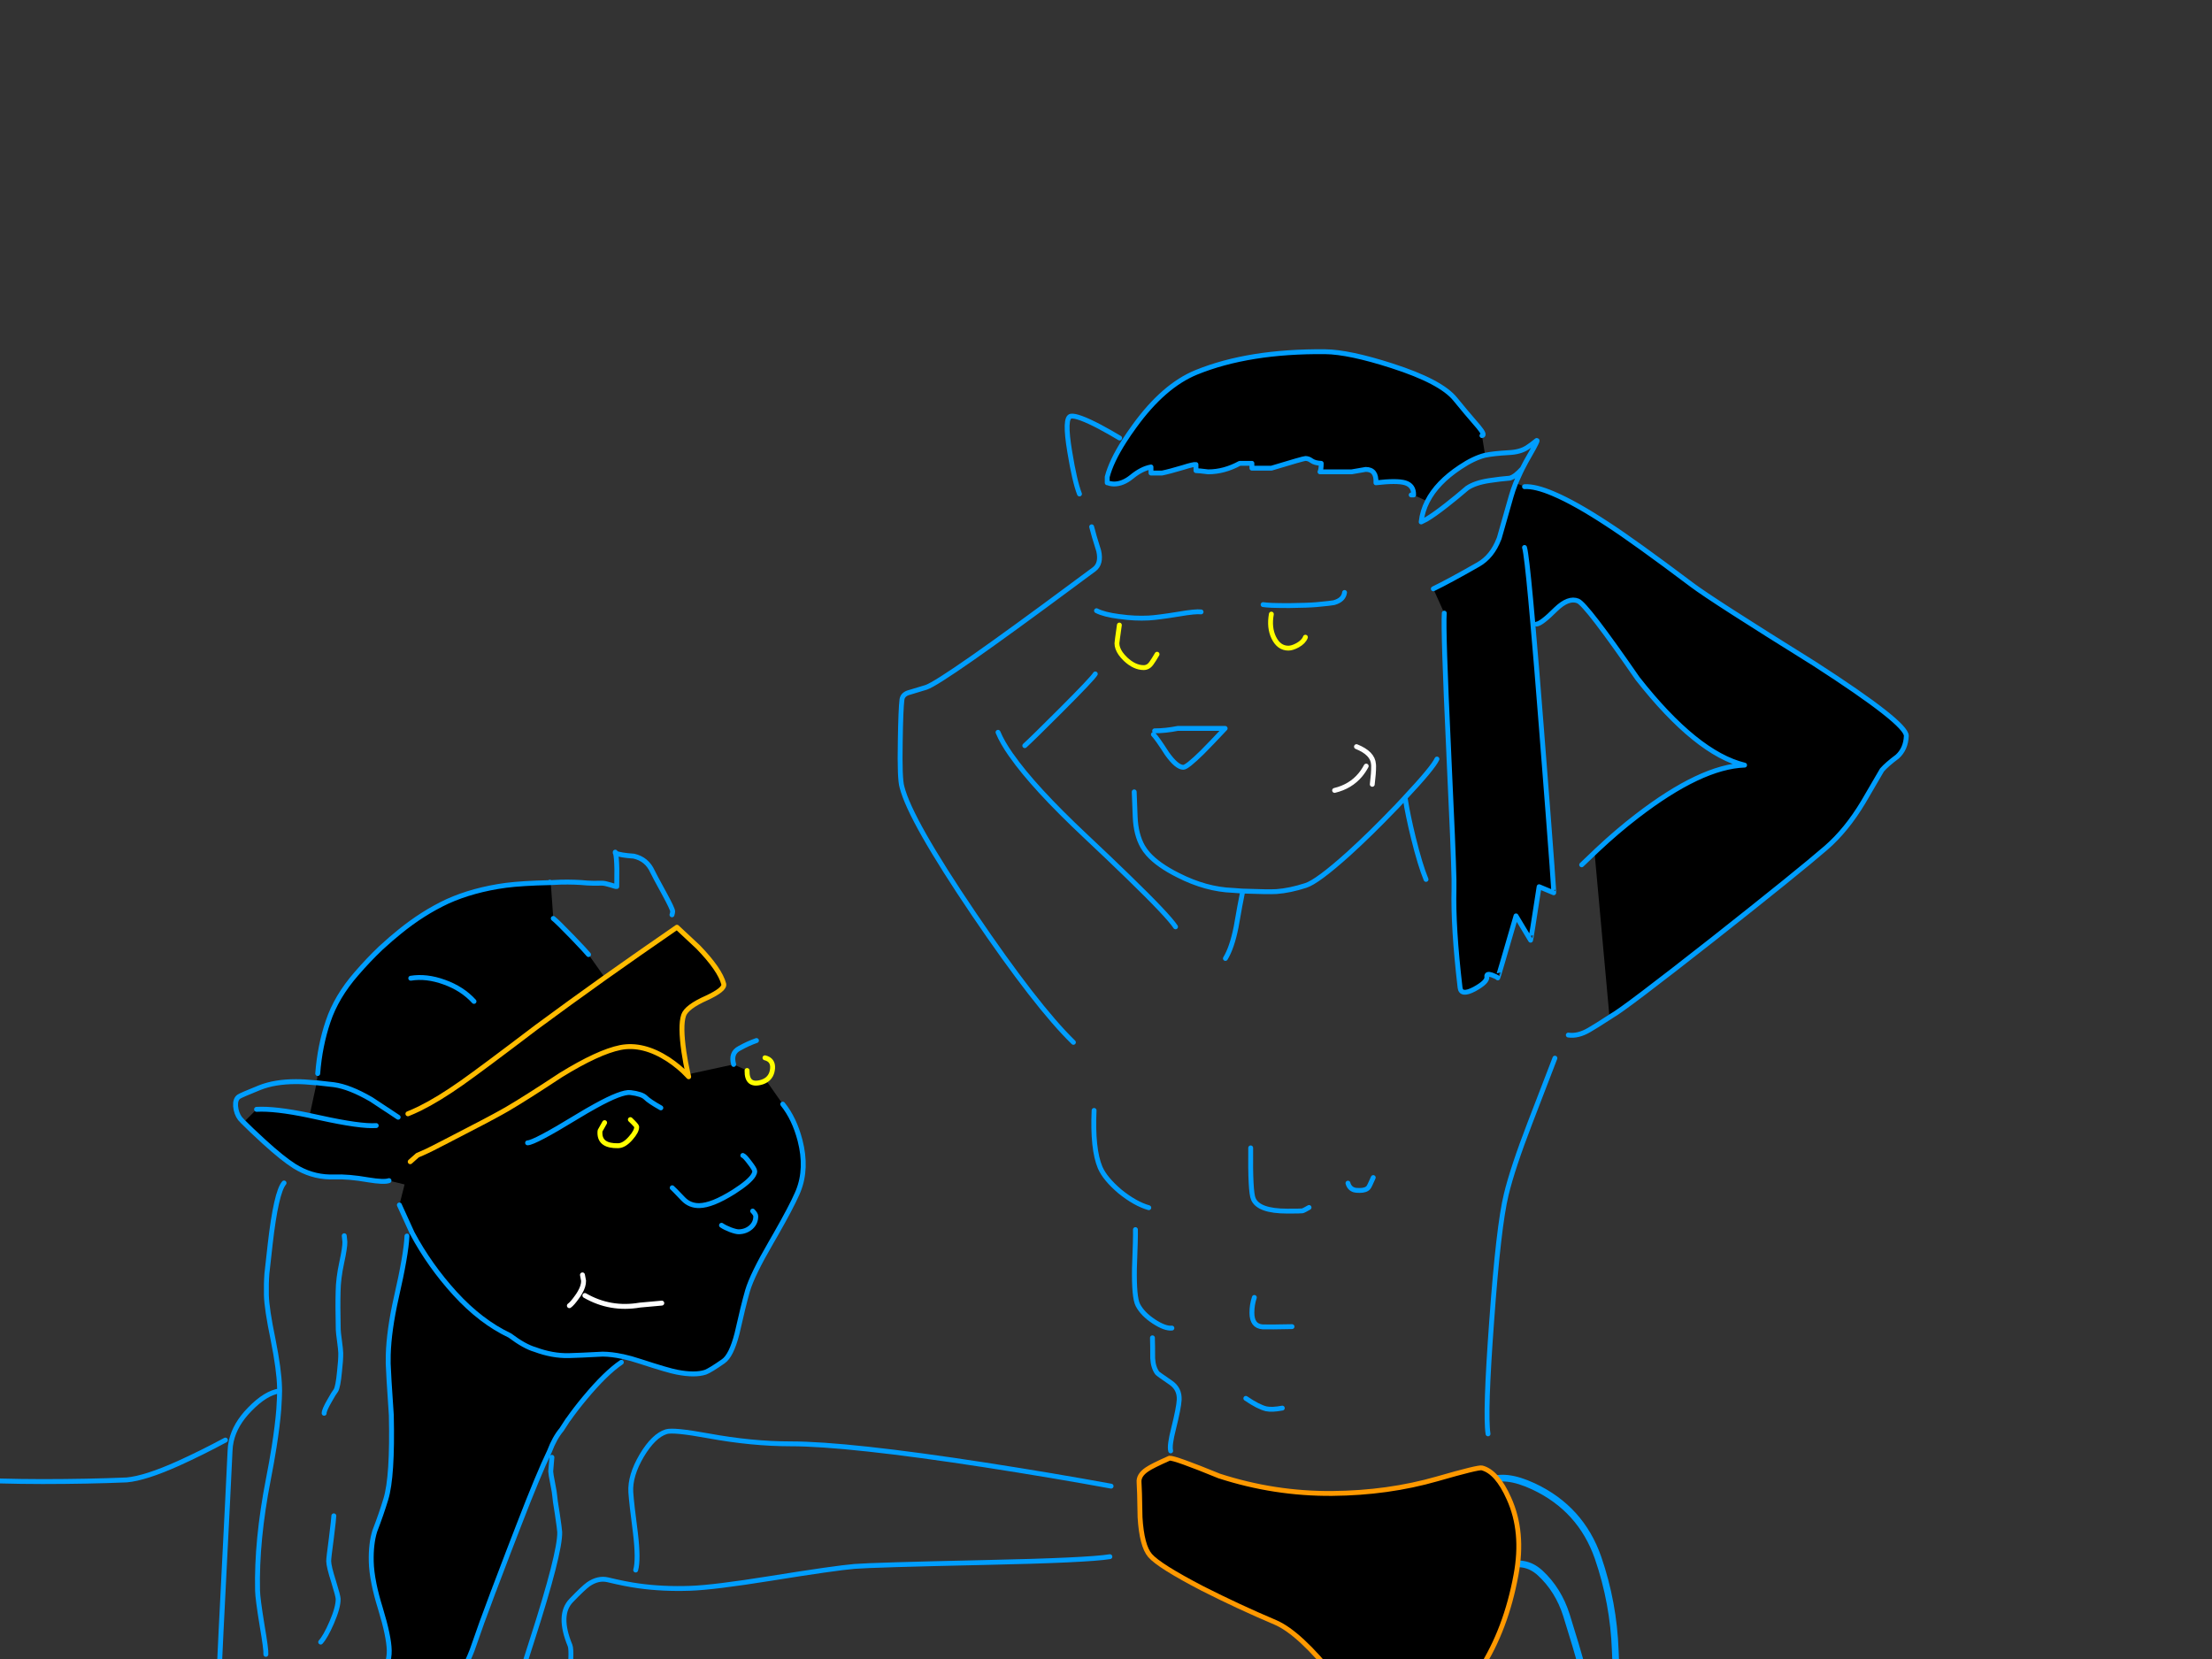 <?xml version="1.0" encoding="utf-8"?>
<svg id="EdithAnim13" image-rendering="inherit" baseProfile="basic" version="1.1" x="0px" y="0px" width="800" height="600" xmlns="http://www.w3.org/2000/svg" xmlns:xlink="http://www.w3.org/1999/xlink">
  <rect width="100%" height="100%" fill="#333333" stroke="none"/>
  <g id="22_Avatarf129r1" overflow="visible">
    <g id="Avatar-Manf0r1">
      <g id="Tailf0r1">
        <path id="Layer6_0_1_STROKES" stroke="#009EFF" stroke-width="2.42" stroke-linejoin="round" stroke-linecap="round" fill="none" d="M586.087,632.512 Q584.86,614.731 584.18,596.939 583.57,579.687 577.96,563.395 571.794,545.649 554.627,537.582 533.766,527.861 530.753,549.615 530.313,552.785 532.386,555.565 537.288,562.247 544.255,566.523 551.535,563.862 557.013,568.881 563.608,574.976 566.513,584.116 573.302,605.686 578.71,627.436 580.239,633.522 579.216,639.697" test="Tail_2.3242325232423263e+312.3242325232423263e+31_2.3242325232423263e+312.3242325232423263e+31_2.3242325232423263e+312.3242325232423263e+31_2.3242325232423263e+312.3242325232423263e+31_2.3242325232423263e+312.3242325232423263e+31_2.3242325232423263e+312.3242325232423263e+31_2.3242325232423263e+312.3242325232423263e+31_2.3242325232423263e+312.3242325232423263e+31_2.3242325232423263e+312.3242325232423263e+31_2.3242325232423263e+312.3242325232423263e+31_2.3242325232423263e+312.3242325232423263e+31_2.3242325232423263e+312.3242325232423263e+31_2.3242325232423263e+312.3242325232423263e+31_2.3242325232423263e+312.3242325232423263e+31_2.3242325232423263e+312.3242325232423263e+31_2.3242325232423263e+312.3242325232423263e+31_2.3242325232423263e+312.3242325232423263e+31_2.3242325232423263e+312.3242325232423263e+31_2323"/>
      </g>
      <path fill="#000" stroke="none" d="M545.732,541.972 Q541.422,532.298 535.969,530.891 534.738,530.539 519.786,534.848 502.021,539.949 481.88,540.125 460.948,540.301 440.895,533.793 424.8,527.197 422.953,527.373 416.621,530.187 414.862,531.418 411.696,533.529 411.96,536.168 412.136,538.102 412.312,548.744 412.927,559.035 415.918,562.553 419.172,566.334 434.915,574.514 447.931,581.11 461.212,586.739 469.919,590.433 483.023,606.879 489.708,615.235 497.271,624.997 498.854,626.228 497.271,627.987 496.04,629.307 496.216,629.307 L508.705,625.437 Q524.624,620.424 535.442,603.625 544.676,589.201 548.282,569.589 551.185,554.021 545.732,541.972 M551.361,176.012 L548.194,174.693 Q548.149,174.804 548.106,174.869 547.153,177.303 546.523,179.53 544.852,185.511 542.214,194.658 542.154,194.818 542.038,194.922 539.628,201.324 534.65,204.156 524.184,210.137 518.379,212.951 L522.337,221.746 Q521.897,228.167 523.92,271.174 523.994,272.761 524.008,274.252 525.649,307.858 525.855,318.052 525.853,318.118 525.855,318.139 525.885,320.497 525.855,321.57 525.503,335.378 528.054,357.189 528.406,360.268 533.243,357.717 538.08,355.078 537.728,353.232 537.552,351.912 539.575,352.616 541.246,353.232 541.686,353.671 541.774,353.759 548.282,331.244 L553.559,340.039 Q553.647,340.127 556.638,320.69 L561.915,322.889 Q562.017,322.993 561.299,313.654 561.338,313.633 561.299,313.566 560.296,299.209 557.429,262.731 555.689,240.441 554.351,225.792 552.694,206.211 551.8,200.286 551.55,198.559 551.361,198 551.55,198.559 551.8,200.286 552.694,206.211 554.351,225.792 L555.758,225.704 Q557.517,225.528 562.706,220.339 567.279,215.942 570.709,217.349 573.788,218.668 592.257,245.405 613.541,272.493 630.955,276.715 615.3,277.243 592.081,295.097 584.869,300.637 577.746,307.322 L576.69,308.289 Q577.943,321.657 582.055,367.391 L583.023,367.304 Q587.596,364.753 619.61,339.599 650.48,315.237 660.419,306.618 667.806,300.198 673.875,290.083 676.953,284.894 680.647,278.474 682.406,276.451 686.188,273.637 689.266,270.822 689.442,266.161 689.618,261.588 656.197,240.04 619.17,216.997 612.046,211.632 591.114,195.889 581.351,189.557 569.721,181.931 561.827,178.563 555.267,175.771 551.361,176.012 M488.828,170.647 Q491.467,170.208 493.929,169.768 497.887,169.768 497.623,174.605 505.187,173.726 508.177,174.605 511.343,175.573 511.255,179.003 L516.18,181.289 Q519.639,174.566 528.054,168.976 532.891,165.722 537.025,164.667 537.09,164.653 537.113,164.579 L535.969,157.543 Q537.289,157.455 534.738,154.377 530.077,149.012 526.295,144.35 521.194,138.018 503.428,132.301 487.861,127.288 479.242,127.2 451.625,126.936 432.628,134.676 420.843,139.513 410.289,154.113 408.266,156.88 406.595,159.39 401.879,166.865 400.438,172.494 L400.438,174.605 Q400.614,174.605 401.406,174.869 402.285,175.045 402.901,175.045 406.067,175.045 409.233,172.494 412.839,169.504 416.269,168.888 L416.269,171.087 420.227,171.087 Q422.866,170.559 427.879,169.064 431.749,167.833 432.54,168.009 L432.54,170.208 Q433.42,170.208 436.938,170.647 442.742,170.647 448.371,167.569 L452.769,167.569 452.769,169.328 459.805,169.328 Q471.414,165.81 472.118,165.81 473.261,165.81 474.316,166.602 475.548,167.481 477.834,167.569 477.834,169.768 477.395,170.647 L488.828,170.647Z" test="Avatar Man" stroke-width="1.759"/>
      <path id="Layer5_0_1_STROKES" stroke="#009EFF" stroke-width="1.759" stroke-linejoin="round" stroke-linecap="round" fill="none" d="M511.255,179.003 Q511.343,175.573 508.177,174.605 505.187,173.726 497.623,174.605 497.887,169.768 493.929,169.768 491.467,170.208 488.828,170.647 L477.395,170.647 Q477.834,169.768 477.834,167.569 475.548,167.481 474.316,166.602 473.261,165.81 472.118,165.81 471.414,165.81 459.805,169.328 L452.769,169.328 452.769,167.569 448.371,167.569 Q442.742,170.647 436.938,170.647 433.42,170.208 432.54,170.208 L432.54,168.009 Q431.749,167.833 427.879,169.064 422.866,170.559 420.227,171.087 L416.269,171.087 416.269,168.888 Q412.839,169.504 409.233,172.494 406.067,175.045 402.901,175.045 402.285,175.045 401.406,174.869 400.614,174.605 400.438,174.605 L400.438,172.494 Q401.879,166.865 406.639,159.434 408.266,156.88 410.289,154.113 420.843,139.513 432.628,134.676 451.625,126.936 479.242,127.2 487.861,127.288 503.428,132.301 521.194,138.018 526.295,144.35 530.077,149.012 534.738,154.377 537.289,157.455 535.969,157.543 M537.157,164.623 Q537.222,164.63 537.289,164.623 539.948,164.035 545.644,163.699 549.777,163.523 552.328,161.852 553.735,160.973 555.758,159.302 556.55,158.862 553.295,164.491 551.8,167.041 550.569,169.504 549.816,170.983 549.206,172.406 549.06,172.7 548.942,172.978 548.685,173.527 548.458,174.077 548.321,174.387 548.194,174.693 M551.361,176.012 Q555.267,175.771 561.871,178.607 569.721,181.931 581.351,189.557 591.114,195.889 612.046,211.632 619.17,216.997 656.197,240.04 689.618,261.588 689.442,266.161 689.266,270.822 686.188,273.637 682.406,276.451 680.647,278.474 676.953,284.894 673.875,290.083 667.806,300.198 660.419,306.618 650.48,315.237 619.61,339.599 587.596,364.753 583.023,367.304 582.567,367.601 582.143,367.875 577.024,371.196 574.755,372.493 570.709,374.867 567.192,374.34 M550.569,169.504 Q549.199,171.006 548.062,171.879 546.914,172.716 545.996,172.934 542.653,173.198 538.608,173.814 533.419,174.605 530.604,176.54 526.822,179.794 523.217,182.609 518.731,186.127 515.917,187.798 L513.982,188.765 Q514.406,184.885 516.224,181.333 M510.376,179.003 L511.255,179.003 M516.224,181.333 Q519.639,174.566 528.054,168.976 532.891,165.722 537.025,164.667 537.09,164.653 537.157,164.623 M548.194,174.693 Q548.149,174.804 548.106,174.913 547.153,177.303 546.523,179.53 544.852,185.511 542.214,194.658 542.154,194.818 542.082,194.965 539.628,201.324 534.65,204.156 524.184,210.137 518.379,212.951 M522.337,221.746 Q521.897,228.167 523.92,271.174 523.994,272.761 524.052,274.296 525.649,307.858 525.855,318.052 525.853,318.118 525.855,318.183 525.885,320.497 525.855,321.57 525.503,335.378 528.054,357.189 528.406,360.268 533.243,357.717 538.08,355.078 537.728,353.232 537.552,351.912 539.575,352.616 541.246,353.232 541.686,353.671 541.774,353.759 548.282,331.244 L553.559,340.039 Q553.647,340.127 556.638,320.69 L561.915,322.889 Q562.017,322.993 561.343,313.698 561.338,313.633 561.343,313.566 560.296,299.209 557.429,262.731 555.689,240.441 554.395,225.792 552.694,206.211 551.8,200.286 551.55,198.559 551.361,198 M576.69,308.333 L577.746,307.322 Q584.869,300.637 592.081,295.097 615.3,277.243 630.955,276.715 613.541,272.493 592.257,245.405 573.788,218.668 570.709,217.349 567.279,215.942 562.706,220.339 557.517,225.528 555.758,225.704 M456.814,218.668 Q457.84,218.833 459.98,218.932 462.422,219.02 466.313,219.02 473.173,218.932 476.163,218.668 481.704,218.14 482.408,217.964 485.926,216.997 486.278,214.271 M508.265,289.028 Q509.145,294.745 511.167,303.012 513.63,312.95 515.741,318.052 M410.201,286.39 Q410.201,286.477 410.553,295.448 410.816,301.869 413.279,306.178 414.071,307.561 415.258,308.905 418.86,312.928 426.12,316.556 436.146,321.657 445.821,322.009 L449.382,322.273 449.514,322.273 Q458.837,322.625 461.652,322.449 466.489,322.097 472.206,320.25 476.427,318.931 487.773,308.729 495.836,301.404 504.395,292.458 504.506,292.351 504.615,292.238 504.682,292.175 504.747,292.106 504.837,292.022 504.923,291.93 506.274,290.497 507.649,289.028 507.739,288.933 507.825,288.852 507.86,288.801 507.913,288.764 507.927,288.713 507.957,288.676 518.312,277.635 519.698,274.516 M449.339,322.889 Q448.547,326.671 447.052,335.29 445.557,342.765 443.182,346.635 M572.029,312.775 L576.69,308.333 M562.354,382.695 Q562.266,382.871 553.383,406.002 547.051,422.448 544.764,431.947 541.95,443.468 539.487,477.769 537.025,511.19 538.168,518.578 M487.509,427.901 Q488.037,429.836 489.796,430.364 490.323,430.54 491.73,430.54 494.017,430.54 494.897,429.484 495.248,429.132 496.656,425.878 M452.329,415.148 Q452.153,431.155 453.296,433.618 455.143,438.015 465.521,438.015 470.534,438.015 470.974,437.927 471.502,437.839 473.437,436.696 M453.648,469.238 Q452.769,471.876 452.769,474.778 452.769,479.616 456.638,479.88 459.189,479.967 467.28,479.792 M450.57,505.737 Q455.055,508.815 457.958,509.519 460.068,509.958 463.762,509.255 M495.512,629.834 Q488.916,632.913 471.238,636.255 453.384,639.597 434.387,641.268 417.94,642.763 379.242,641.971 350.043,641.444 333.245,640.388 320.316,639.597 294.107,636.87 287.598,636.167 282.761,637.222 279.331,638.014 278.276,637.31 M404.924,158.422 Q401.582,156.399 397.624,154.289 389.708,150.155 387.334,150.507 384.783,150.859 386.894,163.435 388.653,174.165 390.412,178.651 M394.81,190.524 Q395.513,193.426 397.36,199.231 398.415,203.892 395.689,205.915 392.331,208.418 389.137,210.753 L389.093,210.796 Q341.105,246.429 335.004,248.571 329.639,250.154 328.319,250.594 326.472,251.297 326.209,252.969 325.769,256.399 325.593,268.184 325.329,281.728 326.209,284.631 329.199,296.592 352.242,330.628 374.845,363.961 388.213,376.978 M396.569,220.867 Q399.295,222.274 404.748,222.978 404.969,223.011 405.188,223.022 410.334,223.759 415.478,223.505 418.732,223.329 426.296,222.098 432.452,221.043 434.387,221.307 M396.129,243.734 Q395.073,245.493 383.728,256.838 373.438,267.128 370.623,269.679 M417.589,264.314 Q421.546,264.314 425.944,263.435 L443.094,263.435 Q437.817,269.063 434.827,272.054 429.286,277.507 427.967,277.507 425.592,277.507 422.074,272.581 418.468,266.953 417.149,265.633 M360.949,264.842 Q362.458,268.488 365.698,273.109 365.733,273.16 365.786,273.197 373.849,284.761 392.611,302.396 401.327,310.581 407.738,316.82 422.575,331.212 425.152,335.202 M395.689,401.604 Q395.073,415.588 397.888,422.272 399.647,426.318 405.012,430.891 410.553,435.377 415.478,436.784 M410.641,444.7 Q410.728,447.426 410.289,458.684 410.113,469.238 411.52,471.964 413.191,475.218 417.325,477.945 421.37,480.583 423.833,480.319 M416.797,483.837 Q416.885,486.74 416.885,491.225 417.061,494.567 418.556,496.59 418.732,496.854 423.481,500.108 426.647,502.307 426.472,506.265 426.296,509.255 424.449,516.643 422.866,522.799 423.393,524.734 M401.846,537.487 Q381.265,533.705 356.375,529.835 306.684,522.183 285.839,522.183 271.943,522.183 256.112,519.281 243.623,516.994 240.985,517.786 236.412,519.193 232.102,526.405 227.792,533.705 228.144,539.686 228.408,543.731 229.815,554.461 230.959,564.048 229.903,567.83 M401.406,562.992 Q393.314,564.312 356.024,565.103 315.567,565.983 309.058,566.51 301.846,567.126 278.891,570.82 258.047,574.162 249.692,574.426 239.754,574.778 230.959,573.546 226.385,572.931 219.789,571.348 216.359,570.556 212.841,572.931 210.994,574.25 206.597,578.823 201.583,584.012 206.157,595.094 207.036,597.293 205.541,609.87 203.87,622.534 204.838,624.997 L207.916,632.473 Q211.346,641.883 212.753,651.822 M274.758,624.997 Q275.989,628.955 278.276,640.3 280.738,652.437 280.475,654.9" test="Avatar Man"/>
      <path id="Layer5_0_2_STROKES" stroke="#FF0" stroke-width="1.759" stroke-linejoin="round" stroke-linecap="round" fill="none" d="M459.805,222.098 Q458.925,227.023 460.684,230.629 462.531,234.411 465.961,234.411 467.368,234.411 469.303,233.356 471.502,232.124 472.118,230.453 M404.836,226.056 Q403.956,232.212 403.956,232.652 403.956,234.441 405.276,236.346 405.977,237.342 407.035,238.369 410.289,241.447 413.631,241.447 415.39,241.447 416.533,239.688 417.237,238.721 418.468,236.61" test="Avatar Man"/>
      <path id="Layer5_0_3_STROKES" stroke="#FFF" stroke-width="1.759" stroke-linejoin="round" stroke-linecap="round" fill="none" d="M490.587,270.031 Q496.48,272.405 496.744,276.363 496.761,276.613 496.788,276.891 496.782,276.958 496.788,277.023 L496.788,277.155 Q496.821,279.443 496.304,283.663 M482.672,285.862 Q488.467,284.479 491.994,280.233 493.176,278.812 494.105,277.067" test="Avatar Man"/>
      <path id="Layer5_0_4_STROKES" stroke="#F90" stroke-width="1.759" stroke-linejoin="round" stroke-linecap="round" fill="none" d="M422.953,527.373 Q424.8,527.197 440.895,533.793 460.948,540.301 481.88,540.125 502.021,539.949 519.786,534.848 534.738,530.539 535.969,530.891 541.422,532.298 545.732,541.972 551.185,554.021 548.282,569.589 544.676,589.201 535.442,603.625 524.624,620.424 508.705,625.437 L496.216,629.307 Q496.04,629.307 497.271,627.987 498.854,626.228 497.271,624.997 489.708,615.235 483.023,606.879 469.919,590.433 461.212,586.739 447.931,581.11 434.915,574.514 419.172,566.334 415.918,562.553 412.927,559.035 412.312,548.744 412.136,538.102 411.96,536.168 411.696,533.529 414.862,531.418 416.621,530.187 422.953,527.373Z" test="Avatar Man"/>
    </g>
    <g id="Avatar-Lady">
      <path fill="#000" stroke="none" d="M225.103,490.554 Q221.253,489.76 217.969,489.737 209.352,490.197 205.707,490.279 199.751,490.413 193.472,488.064 189.712,486.992 184.397,483 173.855,478.01 164.554,467.813 155.369,457.744 149.029,445.926 L147.187,447.034 Q146.892,453.712 143.329,469.268 140.672,481.097 140.414,489.969 140.363,491.621 140.397,493.172 140.469,496.372 141.529,511.825 142.029,534.05 139.544,542.2 137.888,547.662 135.534,553.764 134.125,558.332 134.269,564.732 134.349,568.297 135.249,572.715 L135.251,572.804 Q136.08,576.891 137.587,581.735 140.66,591.806 140.774,596.873 140.834,599.54 139.914,602.14 139.411,603.53 138.804,604.211 L140.347,605.599 Q140.432,607.625 140.215,611.562 140.208,611.759 140.223,611.917 139.927,617.355 139.122,626.262 L139.124,626.351 Q138.809,629.914 138.407,634.016 L142.108,636.424 Q144.79,632.578 151.542,624.826 160.994,614.029 163.309,610.152 L163.733,609.254 Q167.468,605.256 170.747,596.821 174.588,585.706 177.277,578.708 177.865,577.152 178.365,575.659 178.618,575.132 178.785,574.582 178.879,574.47 178.868,574.313 178.949,574.251 178.953,574.134 L178.953,574.134 Q184.282,560.186 187.693,551.434 194.752,533.13 198.747,524.858 200.586,520 203.106,517.021 204.111,515.412 205.168,513.773 L205.427,513.411 205.514,513.32 Q208.225,509.525 211.478,505.626 219.012,496.562 224.707,492.698 L225.103,490.554 M200.104,332.172 L199.19,319.207 198.745,319.217 Q188.789,319.441 182.935,320.195 171.141,321.795 161.808,326.007 152.83,330.212 144.533,336.98 141.391,339.511 138.337,342.278 138.336,342.321 138.25,342.369 138.035,342.598 137.727,342.826 133.201,347.176 128.952,352.095 121.668,360.442 118.668,369.404 115.665,378.277 114.911,388.256 L114.541,391.556 Q117.36,391.871 120.784,392.304 126.405,393.068 134.245,397.605 134.649,397.861 139.843,401.304 139.893,401.321 139.932,401.302 141.69,402.527 143.996,404.057 141.69,402.527 139.932,401.302 139.893,401.321 139.843,401.304 134.649,397.861 134.245,397.605 126.405,393.068 120.784,392.304 117.36,391.871 114.541,391.556 L111.962,403.443 Q113.781,403.806 115.716,404.248 130.375,407.476 136.059,407.082 130.375,407.476 115.716,404.248 113.781,403.806 111.962,403.443 111.783,403.399 111.604,403.362 99.437,400.827 92.789,401.206 L88.092,405.937 Q90.363,408.209 95.453,412.887 102.227,419.067 106.505,421.8 107.337,422.277 108.036,422.655 113.979,425.901 120.912,425.656 125.977,425.453 133.21,426.713 138.923,427.652 140.687,426.99 L146.322,428.375 144.443,435.8 148.935,445.661 Q149.014,445.812 149.029,445.926 155.369,457.744 164.554,467.813 173.855,478.01 184.397,483 189.712,486.992 193.472,488.064 199.751,490.413 205.707,490.279 209.352,490.197 217.969,489.737 221.253,489.76 225.103,490.554 L225.192,490.552 Q228.198,491.243 231.548,492.366 241.763,495.694 244.799,496.249 251.321,497.525 255.117,496.283 256.881,495.621 261.61,492.313 264.5,490.291 266.544,482.329 268.808,472.227 270.375,466.766 272.112,460.946 278.877,449.319 279.769,447.78 280.589,446.346 286.149,436.591 288.266,431.764 288.498,431.243 288.688,430.776 291.973,422.608 289.343,412.439 287.298,404.569 283.089,399.327 L277.023,390.657 Q276.457,391.04 275.704,391.31 270.052,393.127 270.185,387.165 L265.332,384.961 248.869,388.534 Q248.961,388.983 249.067,389.419 248.829,389.148 248.521,388.897 245.857,385.94 241.722,383.18 232.605,377.248 224.369,378.856 216.4,380.458 202.89,388.767 189.928,397.31 183.42,401.035 182.543,401.612 181.753,402.051 177.362,404.551 161.623,412.644 160.042,413.462 158.632,414.134 154.532,416.354 151.954,417.753 149.226,419.407 148.361,420.147 149.226,419.407 151.954,417.753 154.532,416.354 158.632,414.134 160.042,413.462 161.623,412.644 177.362,404.551 181.753,402.051 182.543,401.612 183.42,401.035 189.928,397.31 202.89,388.767 216.4,380.458 224.369,378.856 232.605,377.248 241.722,383.18 245.857,385.94 248.521,388.897 L248.869,388.534 Q248.818,388.314 248.77,388.091 247.967,384.569 247.353,380.474 245.984,370.987 247.233,367.223 248.232,364.177 255.63,360.897 262.231,357.814 261.743,355.868 260.38,350.651 252.458,342.468 L244.826,335.346 Q231.19,344.742 218.73,353.545 205.689,362.868 193.963,371.535 174.2,386.567 167.02,391.62 158.606,397.553 151.84,400.856 149.591,402.001 147.526,402.821 149.591,402.001 151.84,400.856 158.606,397.553 167.02,391.62 174.2,386.567 193.963,371.535 205.689,362.868 218.73,353.545 L212.85,345.227 Q212.026,344.178 207.017,338.954 201.553,333.296 200.104,332.172 M233.493,396.973 Q232.219,395.668 228.026,395.14 224.849,394.74 215.327,399.962 212.27,401.678 208.568,403.938 193.301,413.265 190.812,413.321 193.301,413.265 208.568,403.938 212.27,401.678 215.327,399.962 224.849,394.74 228.026,395.14 232.219,395.668 233.493,396.973 234.768,398.279 239.002,400.674 234.768,398.279 233.493,396.973 M228.13,411.592 Q230.298,409.142 230.262,407.542 230.252,407.097 227.98,404.925 230.252,407.097 230.262,407.542 230.298,409.142 228.13,411.592 225.789,414.313 223.567,414.363 217.077,414.509 216.973,409.886 216.957,409.175 217.04,408.906 217.295,408.367 218.665,406.024 217.295,408.367 217.04,408.906 216.957,409.175 216.973,409.886 217.077,414.509 223.567,414.363 225.789,414.313 228.13,411.592 M209.727,467.33 Q209.33,468.193 208.698,469.043 206.974,471.483 205.923,472.218 206.974,471.483 208.698,469.043 209.33,468.193 209.727,467.33 211.1,465.113 211.057,463.208 L210.654,461.083 211.057,463.208 Q211.1,465.113 209.727,467.33 M252.961,436.027 Q255.212,435.976 258.181,434.753 261.387,433.541 265.39,431.033 271.107,427.372 272.459,425.004 272.975,424.217 272.961,423.569 272.945,422.858 271.113,420.498 269.37,418.136 268.652,417.885 269.37,418.136 271.113,420.498 272.945,422.858 272.961,423.569 272.975,424.217 272.459,425.004 271.107,427.372 265.39,431.033 261.387,433.541 258.181,434.753 255.212,435.976 252.961,436.027 249.494,436.105 247.127,433.668 243.392,429.749 243.121,429.578 243.392,429.749 247.127,433.668 249.494,436.105 252.961,436.027 M273.327,439.838 Q273.311,439.127 272.218,437.995 273.311,439.127 273.327,439.838 273.353,440.994 272.93,441.982 272.508,442.97 271.637,443.79 269.806,445.432 267.228,445.49 266.25,445.512 264.187,444.758 262.213,444.002 260.949,443.141 262.213,444.002 264.187,444.758 266.25,445.512 267.228,445.49 269.806,445.432 271.637,443.79 272.508,442.97 272.93,441.982 273.353,440.994 273.327,439.838 M231.445,472 Q235.351,471.645 239.346,471.289 235.351,471.645 231.445,472 220.725,473.842 211.533,468.535 220.725,473.842 231.445,472 M171.427,362.169 Q167.232,357.549 160.686,355.206 154.229,352.861 148.558,353.789 154.229,352.861 160.686,355.206 167.232,357.549 171.427,362.169Z" test="Avatar Lady" stroke-width="1.778"/>
      <path id="Layer4_0_1_STROKES" stroke="#009EFF" stroke-width="1.778" stroke-linejoin="round" stroke-linecap="round" fill="none" d="M265.332,384.961 Q264.171,380.807 267.425,379.133 270.587,377.371 273.588,376.326 M243.035,330.85 Q243.284,330.044 243.274,329.6 243.254,328.711 240.192,323.087 236.575,316.498 236.013,315.265 233.954,310.686 229.216,309.637 224.316,309.302 222.609,308.54 222.995,309.866 223.093,314.222 L223.059,320.626 Q222.794,320.721 220.823,320.054 218.673,319.391 217.695,319.413 214.228,319.491 212.357,319.355 207.9,318.922 202.922,319.034 L199.19,319.207 M200.104,332.172 Q201.553,333.296 207.017,338.954 212.026,344.178 212.85,345.227 M222.609,308.54 Q222.604,308.451 222.518,308.453 L222.512,308.187 Q222.603,308.361 222.609,308.54Z M198.745,319.217 Q198.741,319.039 198.83,319.037 199.005,319.206 199.19,319.207 L198.745,319.217 Q188.789,319.441 182.935,320.195 171.141,321.795 161.808,326.007 152.83,330.212 144.533,336.98 141.391,339.511 138.381,342.277 138.336,342.321 138.294,342.368 138.035,342.598 137.771,342.825 133.201,347.176 128.952,352.095 121.668,360.442 118.668,369.404 115.665,378.277 114.911,388.256 M114.542,391.6 Q117.36,391.871 120.784,392.304 126.405,393.068 134.245,397.605 134.649,397.861 139.843,401.304 139.893,401.321 139.933,401.346 141.69,402.527 143.996,404.057 M239.002,400.674 Q234.768,398.279 233.493,396.973 232.219,395.668 228.026,395.14 224.849,394.74 215.328,400.006 212.27,401.678 208.568,403.938 193.301,413.265 190.812,413.321 M243.121,429.578 Q243.392,429.749 247.127,433.668 249.494,436.105 252.961,436.027 255.212,435.976 258.226,434.797 261.387,433.541 265.39,431.033 271.107,427.372 272.504,425.003 272.975,424.217 272.961,423.569 272.945,422.858 271.113,420.498 269.37,418.136 268.652,417.885 M283.089,399.327 Q287.298,404.569 289.343,412.439 291.973,422.608 288.688,430.776 288.498,431.243 288.266,431.764 286.149,436.591 280.589,446.346 279.769,447.78 278.877,449.319 272.112,460.946 270.375,466.766 268.808,472.227 266.544,482.329 264.5,490.291 261.61,492.313 256.881,495.621 255.117,496.283 251.321,497.525 244.799,496.249 241.763,495.694 231.548,492.366 228.198,491.243 225.193,490.597 L225.104,490.599 M224.707,492.698 Q219.012,496.562 211.478,505.626 208.225,509.525 205.558,513.319 L205.471,513.41 205.213,513.772 Q204.111,515.412 203.106,517.021 200.586,520 198.747,524.858 194.752,533.13 187.693,551.434 184.282,560.186 178.998,574.133 L178.954,574.178 Q178.949,574.251 178.913,574.312 178.879,574.47 178.831,574.626 178.618,575.132 178.409,575.658 177.865,577.152 177.277,578.708 174.588,585.706 170.747,596.821 167.468,605.256 163.733,609.254 M163.309,610.152 Q160.994,614.029 151.542,624.826 144.79,632.578 142.109,636.468 141.261,637.73 140.823,638.587 M260.949,443.141 Q262.213,444.002 264.187,444.758 266.25,445.512 267.228,445.49 269.806,445.432 271.637,443.79 272.508,442.97 272.93,441.982 273.353,440.994 273.327,439.838 273.311,439.127 272.218,437.995 M225.104,490.599 Q221.253,489.76 217.969,489.737 209.352,490.197 205.707,490.279 199.751,490.413 193.472,488.064 189.712,486.992 184.397,483 173.855,478.01 164.554,467.813 155.369,457.744 149.075,445.969 M147.187,447.034 Q146.892,453.712 143.329,469.268 140.672,481.097 140.414,489.969 140.363,491.621 140.397,493.172 140.469,496.372 141.529,511.825 142.029,534.05 139.544,542.2 137.888,547.662 135.534,553.764 134.125,558.332 134.269,564.732 134.349,568.297 135.25,572.76 L135.251,572.804 Q136.08,576.891 137.587,581.735 140.66,591.806 140.774,596.873 140.834,599.54 139.914,602.14 139.411,603.53 138.805,604.255 M140.347,605.599 Q140.432,607.625 140.216,611.606 140.208,611.759 140.223,611.917 139.927,617.355 139.123,626.306 L139.124,626.351 Q138.809,629.914 138.407,634.016 M199.597,527.062 L199.177,532.141 Q199.197,533.03 199.9,536.572 200.602,540.114 200.622,541.003 200.642,541.892 201.57,547.564 202.409,553.238 202.429,554.127 202.597,561.594 192.455,593.131 182.225,624.67 182.375,631.337 182.521,637.827 192.646,652.987 200.561,664.816 210.515,676.333 217.728,684.62 234.873,723.193 234.899,724.348 235.616,724.599 236.243,724.763 236.317,724.139 M150.812,671.45 Q153.063,672.645 164.874,683.675 177.507,695.665 177.565,698.243 177.637,701.444 199.87,717.131 222.104,732.819 222.184,736.375 222.208,737.442 222.561,737.345 222.915,737.248 222.919,737.426 L223.616,736.788 M171.427,362.169 Q167.232,357.549 160.686,355.206 154.229,352.861 148.558,353.789 M114.542,391.6 Q114.453,391.613 114.364,391.604 114.273,391.595 114.186,391.608 109.904,391.18 107.061,391.19 99.412,391.184 93.946,393.353 87.159,396.085 86.371,396.636 85.057,397.556 85.202,400.043 85.44,402.706 86.815,404.543 87.197,404.993 87.909,405.719 88,405.802 88.091,405.893 L88.136,405.936 M92.789,401.206 Q99.437,400.827 111.604,403.362 111.783,403.399 111.962,403.443 M88.136,405.936 Q90.363,408.209 95.453,412.887 102.227,419.067 106.549,421.799 107.337,422.277 108.036,422.655 113.979,425.901 120.912,425.656 125.977,425.453 133.21,426.713 138.923,427.652 140.687,426.99 M144.443,435.8 L148.935,445.661 Q149.014,445.812 149.075,445.969 M102.727,427.844 Q99.867,431.199 97.711,450.015 96.748,458.576 96.527,460.626 96.253,464.279 96.345,468.369 96.457,473.347 98.752,484.414 100.958,495.482 101.098,501.705 101.112,502.352 101.128,503.039 101.123,505 100.831,509.627 100.366,515.576 99.138,523.318 98.278,528.747 97.045,535.062 92.739,557.128 93.147,575.264 93.213,578.197 94.76,587.68 96.296,596.628 96.156,598.322 M111.962,403.443 Q113.781,403.806 115.716,404.248 130.375,407.476 136.059,407.082 M124.503,446.922 L124.731,449.141 Q124.777,451.185 123.567,456.727 122.36,462.358 122.286,466.984 122.135,472.147 122.331,480.859 122.353,481.837 122.779,484.94 123.207,488.133 123.233,489.288 123.234,489.352 123.236,489.422 123.273,491.812 122.766,496.237 122.262,501.496 121.492,502.847 120.714,503.843 119.261,506.455 118.233,508.213 117.725,509.38 117.218,510.548 117.231,511.126 M120.734,548.226 Q120.75,548.937 119.847,556.251 118.855,563.567 118.879,564.634 118.923,566.59 120.646,571.977 121.47,574.692 121.898,576.262 122.289,577.813 122.299,578.254 122.367,581.277 119.915,586.936 117.715,591.966 115.979,593.873 M101.128,503.039 Q96.074,503.775 90.337,509.685 85.019,515.106 83.657,521.132 83.264,522.889 83.203,524.7 82.976,530.397 79.956,589.88 77.172,648.024 77.223,654.249 77.318,658.427 76.857,665.642 76.799,666.702 76.769,667.646 L76.771,667.734 Q76.748,670.768 77.191,672.573 77.583,674.165 115.518,727.568 153.175,780.443 153.344,783.997 M81.515,520.824 Q73.079,525.372 64.626,529.209 52.563,534.639 45.817,535.236 31.777,535.818 15.411,535.831 -17.233,535.765 -28.771,532.911 M138.805,604.255 Q138.242,604.935 137.575,604.95 M138.407,634.016 L138.408,634.061 Q138.232,636.102 138.014,638.295 136.851,650.008 135.117,665.666 134.754,669.321 144.66,686.62 156.877,707.781 159.513,714.215 177.492,758.283 178.383,778.097 M-21.385,639.835 Q-14.425,640.834 2.873,646.671 21.696,653.097 31.96,658.647 45.916,666.161 49.591,667.412 57.211,670.087 67.055,668.798 71.046,668.264 74.41,667.565" test="Avatar Lady"/>
      <path id="Layer4_0_2_STROKES" stroke="#FFBC00" stroke-width="1.778" stroke-linejoin="round" stroke-linecap="round" fill="none" d="M218.774,353.544 Q231.19,344.742 244.826,335.346 L252.458,342.468 Q260.38,350.651 261.743,355.868 262.231,357.814 255.63,360.897 248.232,364.177 247.233,367.223 245.984,370.987 247.353,380.474 247.967,384.569 248.77,388.091 248.818,388.314 248.869,388.534 M147.526,402.821 Q149.591,402.001 151.841,400.901 158.606,397.553 167.02,391.62 174.2,386.567 193.963,371.535 205.689,362.868 218.774,353.544 M248.566,388.896 Q248.829,389.148 249.067,389.419 248.961,388.983 248.869,388.534 M248.566,388.896 Q245.857,385.94 241.722,383.18 232.605,377.248 224.369,378.856 216.4,380.458 202.89,388.767 189.928,397.31 183.465,401.079 182.543,401.612 181.753,402.051 177.362,404.551 161.623,412.644 160.042,413.462 158.633,414.178 154.532,416.354 151,417.797 149.226,419.407 148.361,420.147" test="Avatar Lady"/>
      <path id="Layer4_0_3_STROKES" stroke="#FF0" stroke-width="1.778" stroke-linejoin="round" stroke-linecap="round" fill="none" d="M270.185,387.165 Q270.052,393.127 275.704,391.31 276.457,391.04 277.068,390.656 279.203,389.256 279.416,386.334 279.615,383.306 276.663,382.571 M218.665,406.024 Q217.295,408.367 217.04,408.906 216.957,409.175 216.973,409.886 217.077,414.509 223.567,414.363 225.789,414.313 228.13,411.592 230.298,409.142 230.262,407.542 230.252,407.097 227.98,404.925" test="Avatar Lady"/>
      <path id="Layer4_0_4_STROKES" stroke="#FFF" stroke-width="1.778" stroke-linejoin="round" stroke-linecap="round" fill="none" d="M210.654,461.083 L211.057,463.208 Q211.1,465.113 209.772,467.373 209.33,468.193 208.698,469.043 206.974,471.483 205.923,472.218 M211.533,468.535 Q220.725,473.842 231.445,472 235.351,471.645 239.346,471.289" test="Avatar Lady"/>
    </g>
    <g id="Censoredf0r1">
      <path fill="#000" stroke="none" d="M-18.85,607.35 L-18.85,833.9 829.1,833.9 829.1,607.35 -18.85,607.35Z" test="Censored"/>
      <path id="Layer2_0_1_STROKES" stroke="#F00" stroke-width="1" stroke-linejoin="round" stroke-linecap="round" fill="none" d="M440.05,637.95 Q451.45,637.7 458.4,646.45 467.15,657.5 468.45,682.35 469.85,708.55 462.7,723.75 456.1,737.8 444.2,738.55 432.35,739.35 426.85,729.8 420.75,719.3 419.8,692.15 418.8,665.5 424.1,652.25 428.75,640.6 438.75,638.25 M495.6,744.1 Q496.6,734.75 496.9,721.65 497.2,706.55 496.25,693.8 496.1,691.9 494.45,679.35 493.3,670.4 490.7,652.25 489,638.25 490.35,636.65 491.55,635.25 495.9,634.8 500.65,634.2 505.5,635.3 518.75,638.35 520.4,650.7 522.1,663.55 514.25,672.5 507.95,679.7 498.4,682.15 503.3,685.95 507.4,691.15 509.05,693.15 511.9,697.4 515.55,702.8 519.6,711.2 527.8,727.85 530,742.55 M571.35,636.65 Q570.6,636.65 561.5,637.35 554.45,637.85 553.1,637.3 551.6,636.65 553.4,687.6 553.45,688.9 553.55,690.15 555.9,689.8 562.05,689.75 568.9,689.7 569.75,689.55 M576.25,740.2 Q574.4,740.65 565.05,739.95 555.95,739.2 555.7,738.9 555.25,738.3 553.55,690.15 553.25,690.15 553.1,690.2 M604.7,635.3 Q618.7,634 628.4,640.15 644.15,650.1 645.2,677.8 646.25,706.4 642.45,717.4 640.25,723.95 633.1,728.1 628.35,730.9 618.55,732.8 610.8,734.3 606.65,734.3 604.3,734.3 604.1,684.45 603.85,633.95 604.7,635.3Z M184.5,655.6 Q183.2,649.85 177.55,644.35 171.75,638.7 166.2,638.25 158.55,637.6 151.55,641.15 141.9,646.05 136.2,658.2 129.55,672.45 127.75,686.8 125.85,702.1 129.9,715.35 132.45,723.85 135.75,728.45 140.25,734.65 146.6,734.65 153.75,734.65 160.75,730.7 167.95,726.75 170.85,720.9 M245.95,636.3 Q246.45,637.4 229.65,638.45 212.85,639.5 212.85,639.2 212.8,638.8 212.85,686.95 213.9,687.4 230.8,686.6 247.75,685.85 248.25,685 M277.65,740.55 Q277.8,740.7 277,688.45 276.2,636.15 276.35,636.3 276.6,636.65 327,732.05 323.8,633.05 322.4,633.7 M393.3,657.2 Q391.25,650.4 386,644.35 379.85,637.15 373.45,637.1 367,637 361.25,643.3 355.5,649.55 356.05,656.3 356.35,659.55 357.2,661.8 360.1,667.35 364.75,671.85 365.75,672.75 366.65,673.9 368.9,676.7 371.6,680.35 387.7,701.65 388.75,711.75 390,723.95 383.9,730.65 379.05,735.95 373.4,735.6 364.85,735.1 360.6,732.1 351.95,725.95 352.15,709.15 M212.85,686.95 Q212.65,687 212.5,711.4 212.4,735.7 212.25,737.25 212.1,738.85 229.65,739.1 247.15,739.35 248.25,737.25" test="Censored"/>
      <path id="Layer1_0_1_STROKES" stroke="#F00" stroke-width="1" stroke-linejoin="round" stroke-linecap="round" fill="none" d="M65.35,605.7 L732,605.7 732,765.5 65.35,765.5 65.35,605.7Z" test="Censored"/>
    </g>
  </g>
</svg>